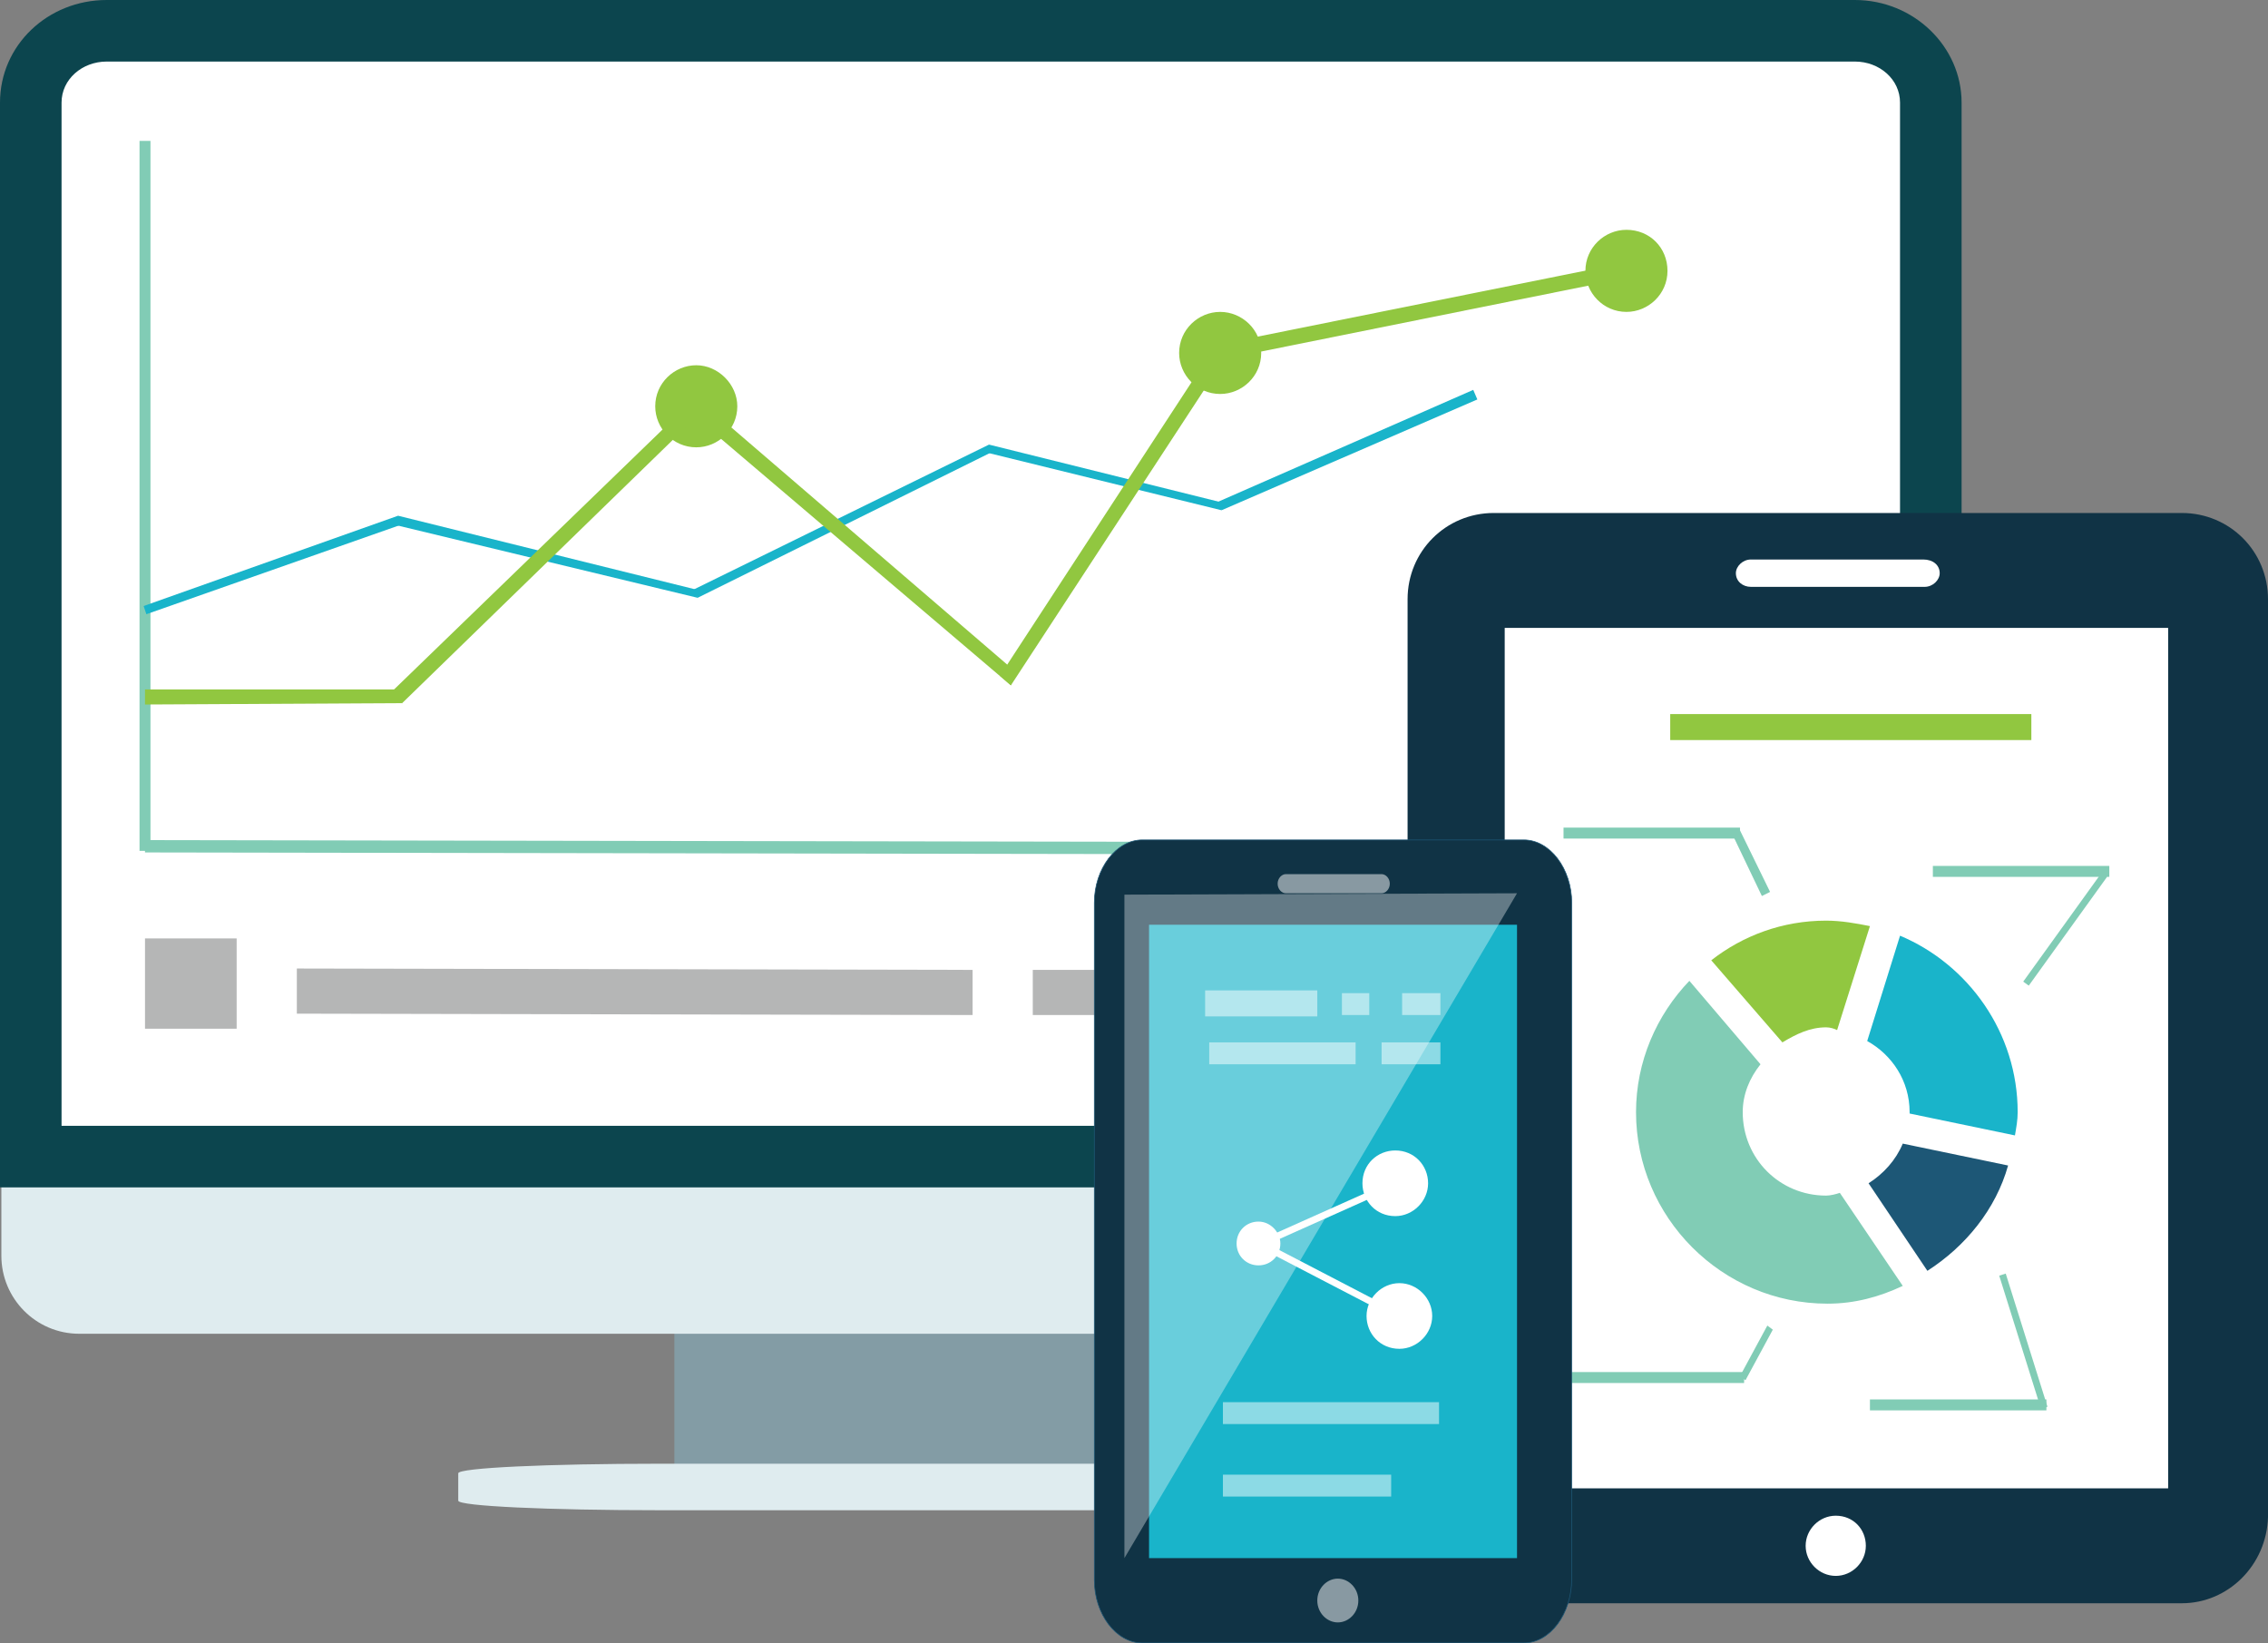 <?xml version="1.0" encoding="UTF-8" standalone="no"?>
<svg
   xmlns:dc="http://purl.org/dc/elements/1.1/"
   xmlns:cc="http://creativecommons.org/ns#"
   xmlns:rdf="http://www.w3.org/1999/02/22-rdf-syntax-ns#"
   xmlns:svg="http://www.w3.org/2000/svg"
   xmlns="http://www.w3.org/2000/svg"
   xmlns:sodipodi="http://sodipodi.sourceforge.net/DTD/sodipodi-0.dtd"
   xmlns:inkscape="http://www.inkscape.org/namespaces/inkscape"
   version="1.1"
   width="425.128"
   height="308.013"
   viewBox="0 0 425.128 308.013"
   id="svg2"
   inkscape:version="0.91 r13725"
   sodipodi:docname="computer.svg">
  <rect x="0" y="0" width="425.128" height="308.013" fill="#808080" stroke="none"/>
  <sodipodi:namedview
     pagecolor="#ffffff"
     bordercolor="#666666"
     borderopacity="1"
     objecttolerance="10"
     gridtolerance="10"
     guidetolerance="10"
     inkscape:pageopacity="0"
     inkscape:pageshadow="2"
     inkscape:window-width="1366"
     inkscape:window-height="711"
     id="namedview82"
     showgrid="false"
     fit-margin-top="0"
     fit-margin-left="0"
     fit-margin-right="0"
     fit-margin-bottom="0"
     inkscape:zoom="0.472"
     inkscape:cx="84.6319"
     inkscape:cy="175.4487"
     inkscape:window-x="0"
     inkscape:window-y="27"
     inkscape:window-maximized="1"
     inkscape:current-layer="svg2" />
  <defs
     id="defs4" />
  <path
     d="m 348.462,69.231 c -3.077,0 -5.385,-2.308 -5.385,-5.385 0,-3.077 2.564,-5.385 5.385,-5.385 3.077,0 5.385,2.308 5.385,5.385 0,2.821 -2.564,5.385 -5.385,5.385 z m 0,-10.513 c -2.821,0 -4.872,2.308 -4.872,4.872 0,2.821 2.308,4.872 4.872,4.872 2.821,0 4.872,-2.308 4.872,-4.872 0,-2.564 -2.308,-4.872 -4.872,-4.872 z"
     id="path11"
     style="opacity:0.34;fill:#ffffff"
     inkscape:connector-curvature="0" />
  <path
     d="m 342.564,86.154 c 0,6.41 -5.128,11.538 -11.538,11.538 -6.41,0 -11.538,-5.128 -11.538,-11.538 0,-6.41 5.128,-11.538 11.538,-11.538 6.41,0 11.538,5.128 11.538,11.538 z"
     id="path25"
     style="fill:#19b4ca"
     inkscape:connector-curvature="0" />
  <path
     d="m 61.538,83.077 c 0,4.615 -3.846,8.205 -8.462,8.205 -4.615,0 -8.205,-3.846 -8.205,-8.462 0,-4.615 3.846,-8.205 8.462,-8.205 4.359,0.256 8.205,3.846 8.205,8.462 z"
     id="path27"
     style="fill:#19b4ca"
     inkscape:connector-curvature="0" />
  <path
     d="m 121.538,97.949 c 0,4.615 -3.846,8.205 -8.205,8.205 -4.615,0 -8.462,-3.846 -8.205,-8.462 0,-4.615 3.846,-8.205 8.462,-8.205 4.103,0 7.949,3.846 7.949,8.462 z"
     id="path29"
     style="fill:#19b4ca"
     inkscape:connector-curvature="0" />
  <path
     d="m 180.513,68.718 c 0,4.615 -3.846,8.205 -8.462,8.205 -4.615,0 -8.205,-3.846 -8.205,-8.205 0,-4.615 3.846,-8.205 8.205,-8.205 4.615,-0.256 8.462,3.59 8.462,8.205 z"
     id="path31"
     style="fill:#19b4ca"
     inkscape:connector-curvature="0" />
  <path
     d="m 226.923,80.256 c 0,4.615 -3.846,8.205 -8.462,8.205 -4.615,0 -8.205,-3.846 -8.205,-8.462 0,-4.615 3.846,-8.205 8.462,-8.205 4.359,0 8.205,3.846 8.205,8.462 z"
     id="path33"
     style="fill:#19b4ca"
     inkscape:connector-curvature="0" />
  <path
     d="m 278.462,57.692 c 0,4.615 -3.846,8.205 -8.462,8.205 -4.615,0 -8.205,-3.846 -8.205,-8.462 0,-4.615 3.846,-8.205 8.462,-8.205 4.615,0 8.205,3.846 8.205,8.462 z"
     id="path35"
     style="fill:#19b4ca"
     inkscape:connector-curvature="0" />
  <path
     d="m 126.41,276.154 0,-60.769 c 0,-12.051 10,-22.051 22.051,-22.051 l 70.513,0 c 12.308,0 22.051,10 22.051,22.051 l 0,60.513 -114.615,0 z"
     id="path37"
     style="fill:#839ca5"
     inkscape:connector-curvature="0" />
  <path
     d="m 282.051,281.282 c 0,1.026 -16.923,1.795 -37.692,1.795 l -120.769,0 c -20.769,0 -37.692,-0.769 -37.692,-1.795 l 0,-5.128 c 0,-1.026 16.923,-1.795 37.692,-1.795 l 120.769,0 c 20.769,0 37.692,0.769 37.692,1.795 l 0,5.128 z"
     id="path39"
     style="fill:#dfecef"
     inkscape:connector-curvature="0" />
  <path
     d="M 352.821,250 14.872,250 C 6.667,250 0.256,243.333 0.256,235.385 l 0,-215.128 c 0,-8.205 6.667,-14.615 14.615,-14.615 l 337.949,0 c 8.205,0 14.615,6.667 14.615,14.615 l 0,214.872 c 0,8.205 -6.667,14.872 -14.615,14.872 z"
     id="path41"
     style="fill:#dfecef"
     inkscape:connector-curvature="0" />
  <path
     d="M 347.692,5.641 20,5.641 c -7.949,0 -14.359,6.154 -14.359,13.59 l 0,197.692 356.154,0 0,-197.692 c 0,-7.692 -6.154,-13.59 -14.103,-13.59 z"
     id="path45"
     style="fill:#ffffff"
     inkscape:connector-curvature="0" />
  <path
     d="M 367.692,222.564 0,222.564 0,19.231 C 0,8.462 8.974,0 20,0 l 327.692,0 c 11.026,0 20,8.718 20,19.231 l 0,203.333 z m -356.154,-11.538 344.615,0 0,-191.795 c 0,-4.359 -3.846,-7.692 -8.462,-7.692 L 20,11.538 c -4.615,0 -8.462,3.333 -8.462,7.692 l 0,191.795 z"
     id="path49"
     style="fill:#0c454e"
     inkscape:connector-curvature="0" />
  <path
     d="m 26.154,26.41 2.051,0 0,133.077 -2.051,0 z"
     id="rect53"
     style="fill:#81ccb5"
     inkscape:connector-curvature="0" />
  <path
     d="m 27.182,157.473 263.333,0.44 -0.004,2.308 -263.333,-0.44 z"
     id="rect55"
     style="fill:#81ccb5"
     inkscape:connector-curvature="0" />
  <path
     d="M 27.179,114.359 74.359,97.692 27.179,114.359 Z"
     id="path61"
     style="fill:#19b4ca"
     inkscape:connector-curvature="0" />
  <path
     d="m 27.436,115.128 -0.513,-1.538 47.692,-16.923 0.256,1.795 z"
     id="polygon63"
     style="fill:#19b4ca"
     inkscape:connector-curvature="0" />
  <path
     d="M 74.359,97.692 130.256,111.538 74.359,97.692 Z"
     id="path67"
     style="fill:#19b4ca"
     inkscape:connector-curvature="0" />
  <path
     d="m 130.769,112.051 -56.41,-13.59 0.256,-1.795 55.897,13.846 z"
     id="polygon69"
     style="fill:#19b4ca"
     inkscape:connector-curvature="0" />
  <path
     d="M 130.256,111.282 185.128,84.103 130.256,111.282 Z"
     id="path73"
     style="fill:#19b4ca"
     inkscape:connector-curvature="0" />
  <path
     d="M 130.769,112.051 130,110.513 l 55.385,-27.179 0.256,1.538 z"
     id="polygon75"
     style="fill:#19b4ca"
     inkscape:connector-curvature="0" />
  <path
     d="M 185.385,84.103 228.718,94.872 185.385,84.103 Z"
     id="path79"
     style="fill:#19b4ca"
     inkscape:connector-curvature="0" />
  <path
     d="m 228.974,95.641 -43.846,-10.769 0.256,-1.538 43.333,10.769 z"
     id="polygon81"
     style="fill:#19b4ca"
     inkscape:connector-curvature="0" />
  <path
     d="M 228.462,94.872 276.667,73.846 228.462,94.872 Z"
     id="path85"
     style="fill:#19b4ca"
     inkscape:connector-curvature="0" />
  <path
     d="m 228.974,95.641 -0.769,-1.538 47.949,-21.026 0.769,1.795 z"
     id="polygon87"
     style="fill:#19b4ca"
     inkscape:connector-curvature="0" />
  <path
     d="m 138.205,76.154 c 0,4.359 -3.59,7.692 -7.692,7.692 -4.359,0 -7.692,-3.59 -7.692,-7.692 0,-4.359 3.59,-7.692 7.692,-7.692 4.103,0 7.692,3.59 7.692,7.692 z"
     id="path89"
     style="fill:#91c740"
     inkscape:connector-curvature="0" />
  <path
     d="m 236.41,66.154 c 0,4.359 -3.59,7.692 -7.692,7.692 -4.359,0 -7.692,-3.59 -7.692,-7.692 0,-4.359 3.59,-7.692 7.692,-7.692 4.103,0 7.692,3.333 7.692,7.692 z"
     id="path91"
     style="fill:#91c740"
     inkscape:connector-curvature="0" />
  <path
     d="m 312.564,50.769 c 0,4.359 -3.59,7.692 -7.692,7.692 -4.359,0 -7.692,-3.59 -7.692,-7.692 0,-4.359 3.59,-7.692 7.692,-7.692 4.359,0 7.692,3.333 7.692,7.692 z"
     id="path93"
     style="fill:#91c740"
     inkscape:connector-curvature="0" />
  <path
     d="m 75.385,131.795 -2.051,-2.051 56.154,-54.359 2.051,1.795 z"
     id="polygon95"
     style="fill:#91c740"
     inkscape:connector-curvature="0" />
  <path
     d="m 189.487,128.462 -60,-51.026 1.795,-2.308 58.462,50.256 z"
     id="polygon97"
     style="fill:#91c740"
     inkscape:connector-curvature="0" />
  <path
     d="m 189.487,128.462 -2.051,-1.795 40,-61.282 2.308,1.538 z"
     id="polygon99"
     style="fill:#91c740"
     inkscape:connector-curvature="0" />
  <path
     d="m 228.718,67.436 -0.513,-2.821 76.41,-15.385 0.513,2.821 z"
     id="polygon101"
     style="fill:#91c740"
     inkscape:connector-curvature="0" />
  <path
     d="m 75.385,131.795 -48.205,0.256 0,-2.821 47.179,0 z"
     id="polygon103"
     style="fill:#91c740"
     inkscape:connector-curvature="0" />
  <path
     d="m 44.359,192.821 -17.179,0 0,-16.923 17.179,0 z"
     id="polygon105"
     style="fill:#b5b6b6"
     inkscape:connector-curvature="0" />
  <path
     d="M 182.308,190.256 55.641,190 l 0,-8.462 126.667,0.256 z"
     id="polygon107"
     style="fill:#b5b6b6"
     inkscape:connector-curvature="0" />
  <path
     d="m 211.282,190.256 -17.692,0 0,-8.462 17.692,0 z"
     id="polygon109"
     style="fill:#b5b6b6"
     inkscape:connector-curvature="0" />
  <path
     d="m 295.128,190 -69.487,0 0,-8.205 69.487,0.256 z"
     id="polygon111"
     style="fill:#b5b6b6"
     inkscape:connector-curvature="0" />
  <path
     d="m 256.667,217.692 -25.128,0 0,3.077 25.128,0 z"
     id="polygon113"
     style="fill:#b5b6b6"
     inkscape:connector-curvature="0" />
  <path
     d="m 254.103,254.103 -20,0 0,-11.282 20,0 z"
     id="polygon115"
     style="fill:#b5b6b6"
     inkscape:connector-curvature="0" />
  <path
     d="m 318.718,254.103 -20.256,0 0,-11.282 20.256,0 z"
     id="polygon117"
     style="fill:#b5b6b6"
     inkscape:connector-curvature="0" />
  <path
     d="m 408.974,300.513 -128.974,0 c -8.974,0 -16.154,-7.179 -16.154,-16.154 l 0,-172.051 c 0,-8.974 7.179,-16.154 16.154,-16.154 l 128.974,0 c 8.974,0 16.154,7.179 16.154,16.154 l 0,172.051 c -0.256,8.974 -7.436,16.154 -16.154,16.154 z"
     id="path119"
     style="fill:#103345"
     inkscape:connector-curvature="0" />
  <path
     d="m 282.051,117.692 124.359,0 0,161.282 -124.359,0 z"
     id="rect121"
     style="fill:#ffffff"
     inkscape:connector-curvature="0" />
  <path
     d="m 349.744,289.744 c 0,3.077 -2.564,5.641 -5.641,5.641 -3.077,0 -5.641,-2.564 -5.641,-5.641 0,-3.077 2.564,-5.641 5.641,-5.641 3.333,0 5.641,2.564 5.641,5.641 z"
     id="path123"
     style="fill:#ffffff"
     inkscape:connector-curvature="0" />
  <path
     d="m 363.59,107.436 c 0,1.282 -1.282,2.564 -2.821,2.564 l -32.564,0 c -1.538,0 -2.821,-1.026 -2.821,-2.564 l 0,0 c 0,-1.282 1.282,-2.564 2.821,-2.564 l 32.308,0 c 1.795,0 3.077,1.026 3.077,2.564 l 0,0 z"
     id="path125"
     style="fill:#ffffff"
     inkscape:connector-curvature="0" />
  <path
     d="m 313.077,133.846 67.692,0 0,4.872 -67.692,0 z"
     id="rect127"
     style="fill:#91c740"
     inkscape:connector-curvature="0" />
  <path
     d="m 357.949,208.462 c 0,0 0,0.256 0,0.256 l 19.744,4.103 c 0.256,-1.538 0.513,-2.821 0.513,-4.359 0,-14.872 -9.231,-27.692 -22.051,-33.077 L 350,195.128 c 4.615,2.564 7.949,7.436 7.949,13.333 z"
     id="path131"
     style="fill:#19b4ca"
     inkscape:connector-curvature="0" />
  <path
     d="m 361.282,238.205 c 7.179,-4.615 12.821,-11.538 15.128,-19.744 l -19.744,-4.103 c -1.282,3.077 -3.59,5.641 -6.41,7.436 l 11.026,16.41 z"
     id="path133"
     style="fill:#1d5776"
     inkscape:connector-curvature="0" />
  <path
     d="m 334.103,195.385 c 2.564,-1.538 5.128,-2.821 8.205,-2.821 0.769,0 1.538,0.256 2.051,0.513 l 6.154,-19.487 c -2.564,-0.513 -5.385,-1.026 -8.205,-1.026 -8.205,0 -15.641,2.821 -21.538,7.436 l 13.333,15.385 z"
     id="path137"
     style="fill:#91c740"
     inkscape:connector-curvature="0" />
  <path
     d="m 344.872,223.59 c -0.769,0.256 -1.795,0.513 -2.564,0.513 -8.718,0 -15.641,-6.923 -15.641,-15.641 0,-3.333 1.282,-6.41 3.333,-8.974 l -13.333,-15.641 c -6.154,6.41 -10,15.128 -10,24.615 0,19.744 16.154,35.897 35.897,35.897 5.128,0 9.744,-1.282 14.103,-3.333 l -11.795,-17.436 z"
     id="path139"
     style="fill:#81ccb5"
     inkscape:connector-curvature="0" />
  <path
     d="m 293.077,155.128 33.077,0 0,2.051 -33.077,0 z"
     id="rect141"
     style="fill:#81ccb5"
     inkscape:connector-curvature="0" />
  <path
     d="m 362.308,162.308 33.077,0 0,2.051 -33.077,0 z"
     id="rect143"
     style="fill:#81ccb5"
     inkscape:connector-curvature="0" />
  <path
     d="m 350.513,262.308 33.077,0 0,2.051 -33.077,0 z"
     id="rect145"
     style="fill:#81ccb5"
     inkscape:connector-curvature="0" />
  <path
     d="m 293.846,257.179 33.077,0 0,2.051 -33.077,0 z"
     id="rect147"
     style="fill:#81ccb5"
     inkscape:connector-curvature="0" />
  <path
     d="m 393.927,163.604 1.04,0.749 -14.682,20.392 -1.04,-0.749 z"
     id="rect149"
     style="fill:#81ccb5"
     inkscape:connector-curvature="0" />
  <path
     d="m 327.179,258.718 -1.026,-0.769 5.128,-9.487 1.026,0.769 z"
     id="polygon151"
     style="fill:#81ccb5"
     inkscape:connector-curvature="0" />
  <path
     d="m 331.795,167.179 -1.538,0.769 -5.641,-11.795 1.538,-0.513 z"
     id="polygon153"
     style="fill:#81ccb5"
     inkscape:connector-curvature="0" />
  <path
     d="m 375.968,238.721 7.823,24.956 -1.223,0.383 -7.823,-24.956 z"
     id="rect155"
     style="fill:#81ccb5"
     inkscape:connector-curvature="0" />
  <path
     d="m 285.641,307.949 -71.538,0 c -4.872,0 -8.974,-5.385 -8.974,-11.795 l 0,-126.923 c 0,-6.41 4.103,-11.795 8.974,-11.795 l 71.538,0 c 4.872,0 8.974,5.385 8.974,11.795 l 0,126.667 c 0,6.667 -4.103,12.051 -8.974,12.051 z"
     id="path159"
     style="fill:#103345;stroke:#1d5776;stroke-width:0.128"
     inkscape:connector-curvature="0" />
  <path
     d="m 215.385,173.333 68.974,0 0,118.718 -68.974,0 z"
     id="rect161"
     style="fill:#19b4ca"
     inkscape:connector-curvature="0" />
  <path
     d="m 284.359,167.436 -73.59,124.615 0,-124.359 z"
     id="polygon165"
     style="opacity:0.35;fill:#ffffff"
     inkscape:connector-curvature="0" />
  <path
     d="m 254.615,300 c 0,2.308 -1.795,4.103 -3.846,4.103 -2.051,0 -3.846,-1.795 -3.846,-4.103 0,-2.308 1.795,-4.103 3.846,-4.103 2.051,0 3.846,1.795 3.846,4.103 z"
     id="path167"
     style="opacity:0.5;fill:#ffffff"
     inkscape:connector-curvature="0" />
  <path
     d="m 260.513,165.641 c 0,1.026 -0.769,1.795 -1.538,1.795 l -17.949,0 c -0.769,0 -1.538,-0.769 -1.538,-1.795 l 0,0 c 0,-1.026 0.769,-1.795 1.538,-1.795 l 17.949,0 c 0.769,0 1.538,0.769 1.538,1.795 l 0,0 z"
     id="path169"
     style="opacity:0.5;fill:#ffffff"
     inkscape:connector-curvature="0" />
  <path
     d="m 240,233.077 c 0,2.308 -1.795,4.103 -4.103,4.103 -2.308,0 -4.103,-1.795 -4.103,-4.103 0,-2.308 1.795,-4.103 4.103,-4.103 2.308,0 4.103,2.051 4.103,4.103 z"
     id="path175"
     style="fill:#ffffff"
     inkscape:connector-curvature="0" />
  <path
     d="m 267.692,221.795 c 0,3.333 -2.821,6.154 -6.154,6.154 -3.59,0 -6.154,-2.821 -6.154,-6.154 0,-3.59 2.821,-6.154 6.154,-6.154 3.59,0 6.154,2.821 6.154,6.154 z"
     id="path177"
     style="fill:#ffffff"
     inkscape:connector-curvature="0" />
  <path
     d="m 268.462,246.667 c 0,3.333 -2.821,6.154 -6.154,6.154 -3.59,0 -6.154,-2.821 -6.154,-6.154 0,-3.333 2.821,-6.154 6.154,-6.154 3.333,0 6.154,2.821 6.154,6.154 z"
     id="path179"
     style="fill:#ffffff"
     inkscape:connector-curvature="0" />
  <path
     d="m 261.247,221.251 0.523,1.17 -25.512,11.411 -0.523,-1.17 z"
     id="rect183"
     style="fill:#ffffff"
     inkscape:connector-curvature="0" />
  <path
     d="m 236.376,232.531 26.164,13.602 -0.591,1.138 -26.164,-13.602 z"
     id="rect187"
     style="fill:#ffffff"
     inkscape:connector-curvature="0" />
  <path
     d="m 225.897,185.641 21.026,0 0,4.872 -21.026,0 z"
     id="rect193"
     style="opacity:0.5;fill:#ffffff"
     inkscape:connector-curvature="0" />
  <path
     d="m 229.231,276.41 31.538,0 0,4.103 -31.538,0 z"
     id="rect197"
     style="opacity:0.5;fill:#ffffff"
     inkscape:connector-curvature="0" />
  <path
     d="m 229.231,262.821 40.513,0 0,4.103 -40.513,0 z"
     id="rect201"
     style="opacity:0.5;fill:#ffffff"
     inkscape:connector-curvature="0" />
  <path
     d="m 251.538,186.154 5.128,0 0,4.103 -5.128,0 z"
     id="rect205"
     style="opacity:0.5;fill:#ffffff"
     inkscape:connector-curvature="0" />
  <path
     d="m 262.821,186.154 7.179,0 0,4.103 -7.179,0 z"
     id="rect209"
     style="opacity:0.5;fill:#ffffff"
     inkscape:connector-curvature="0" />
  <path
     d="m 226.667,195.385 27.436,0 0,4.103 -27.436,0 z"
     id="rect213"
     style="opacity:0.5;fill:#ffffff"
     inkscape:connector-curvature="0" />
  <path
     d="m 258.974,195.385 11.026,0 0,4.103 -11.026,0 z"
     id="rect217"
     style="opacity:0.5;fill:#ffffff"
     inkscape:connector-curvature="0" />
</svg>
